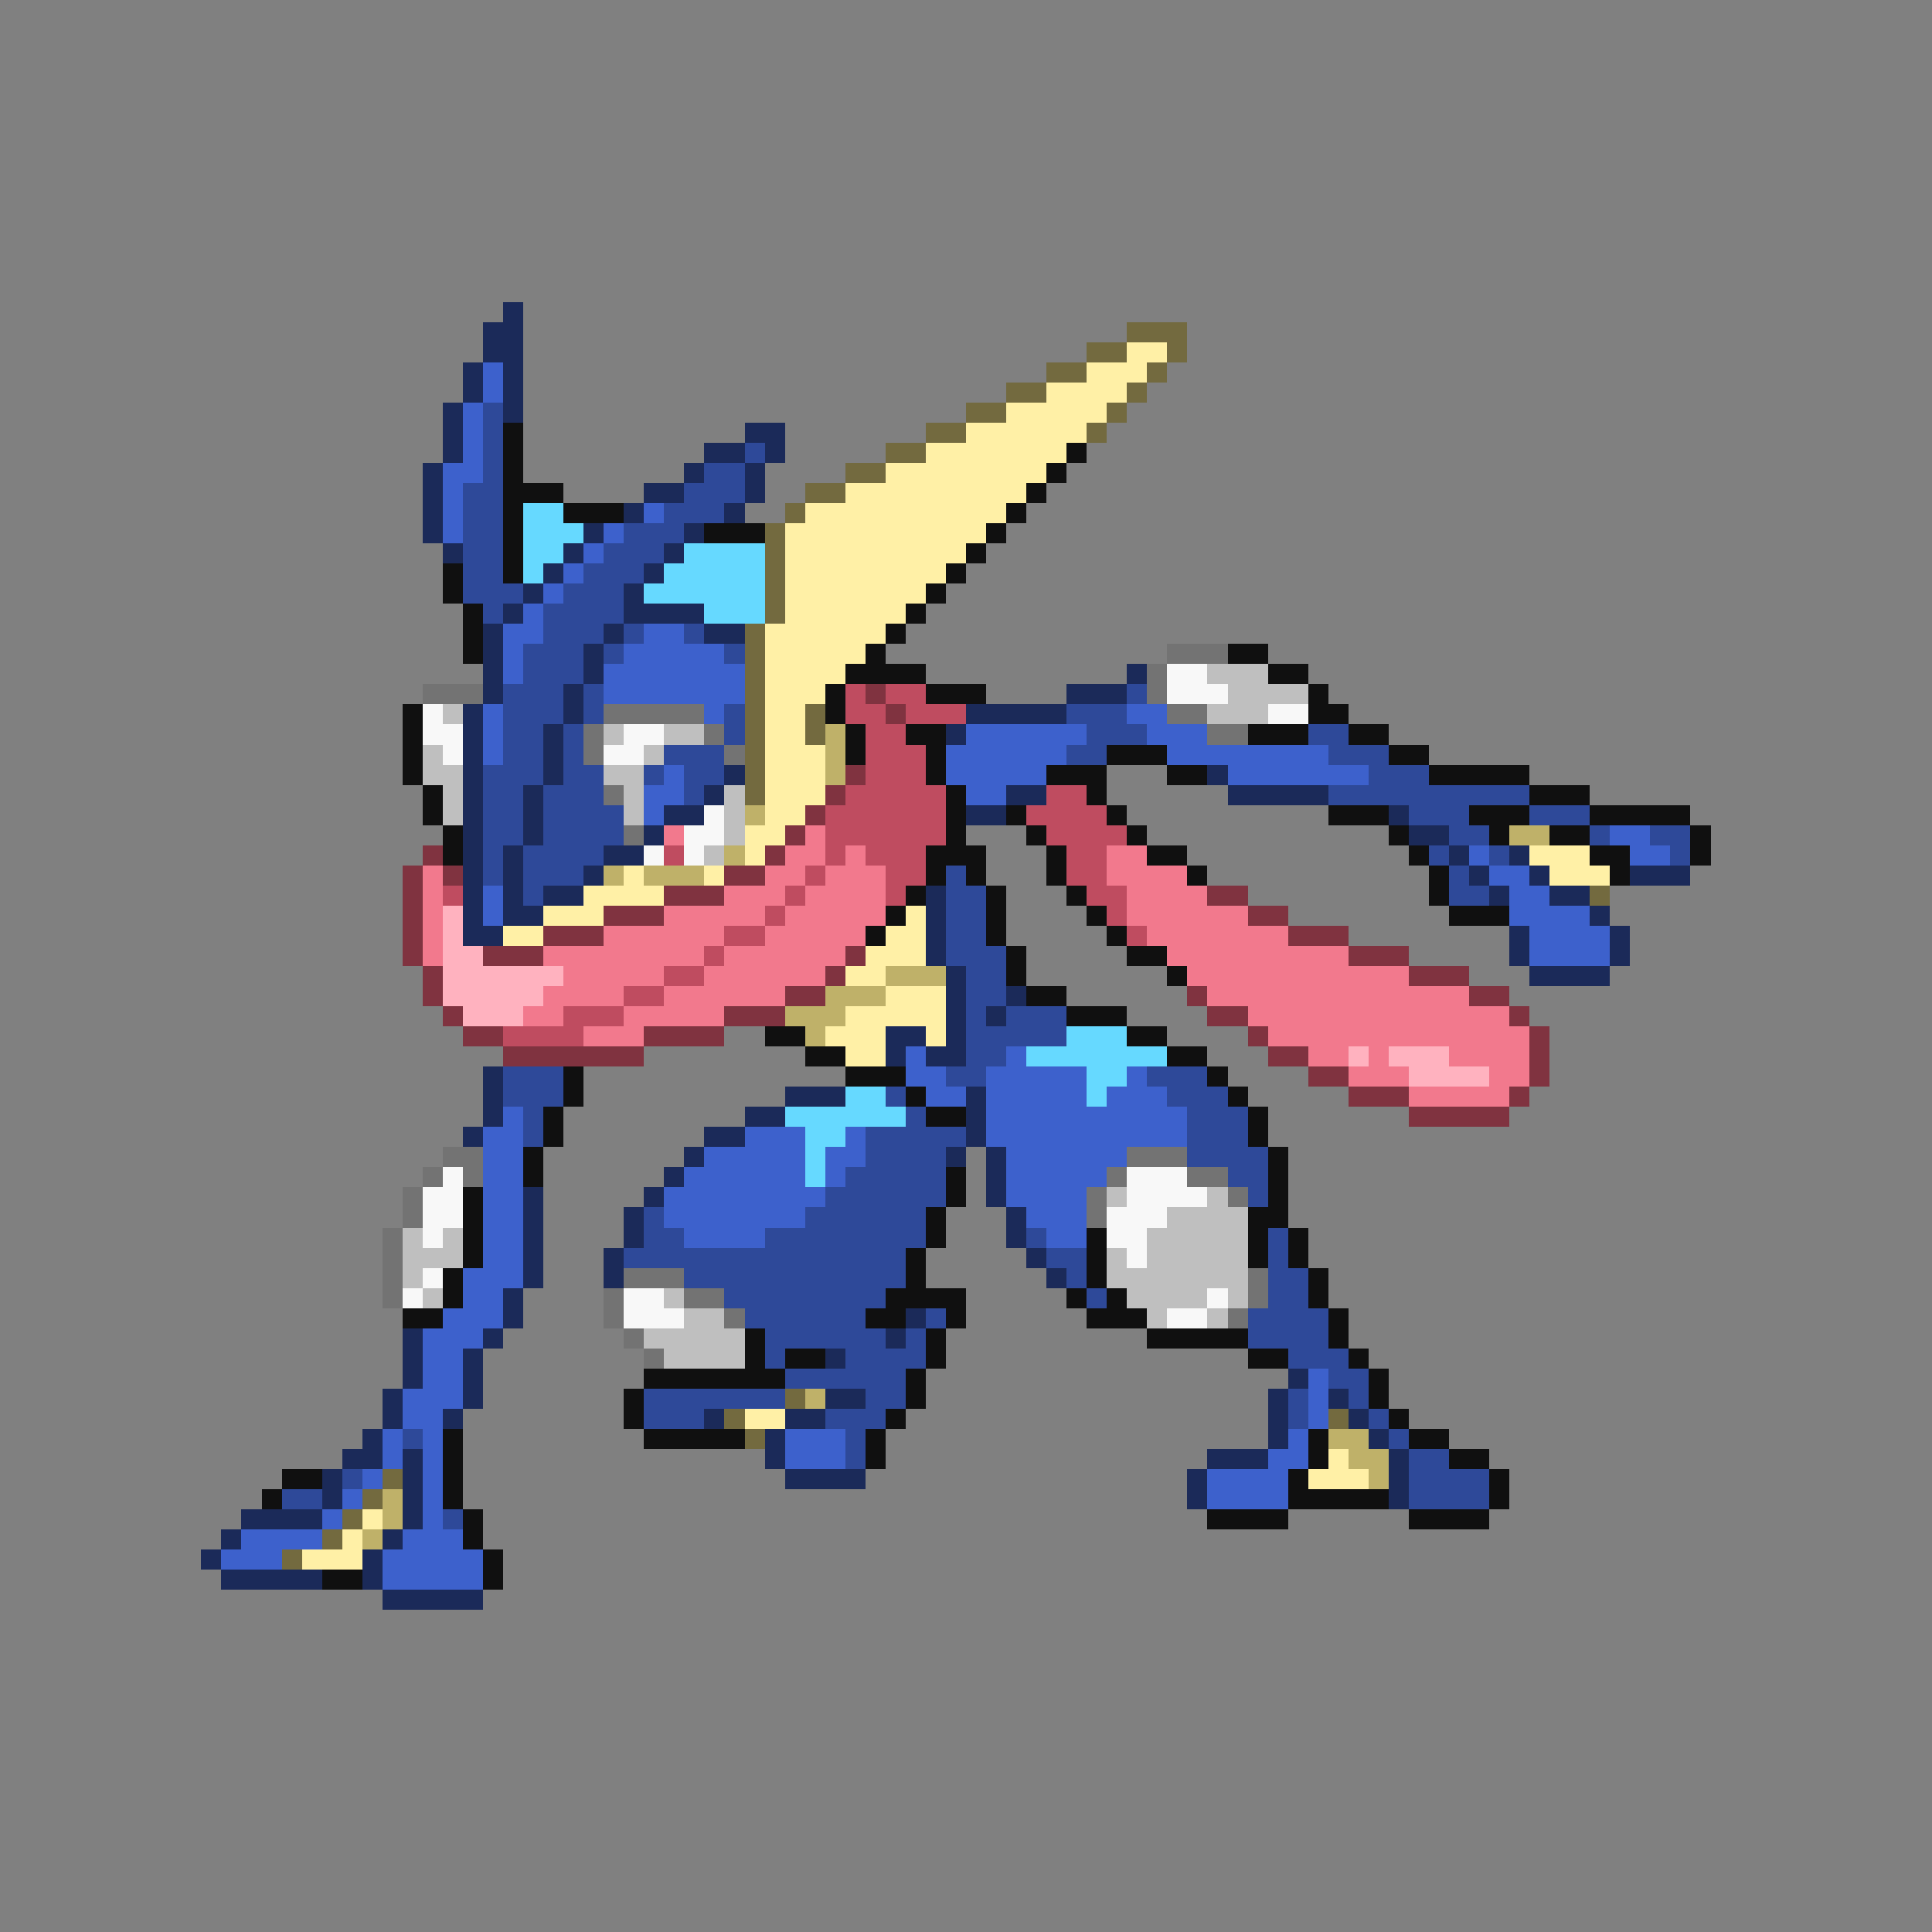 <svg xmlns="http://www.w3.org/2000/svg" viewBox="0 -0.5 96 96" shape-rendering="crispEdges">
<rect x="0" y="-0.5" width="96" height="96" fill="#808080" stroke="none"/>
<path stroke="#1b2a59" d="M25 15h1M24 16h2M24 17h2M23 18h1M25 18h1M23 19h1M25 19h1M22 20h1M25 20h1M22 21h1M37 21h2M22 22h1M35 22h2M38 22h1M21 23h1M34 23h1M37 23h1M21 24h1M32 24h2M37 24h1M21 25h1M31 25h1M36 25h1M21 26h1M29 26h1M34 26h1M22 27h1M28 27h1M33 27h1M27 28h1M32 28h1M26 29h1M31 29h1M25 30h1M31 30h4M24 31h1M30 31h1M35 31h2M24 32h1M29 32h1M24 33h1M29 33h1M56 33h1M24 34h1M28 34h1M53 34h3M23 35h1M28 35h1M48 35h5M23 36h1M27 36h1M47 36h1M23 37h1M27 37h1M23 38h1M27 38h1M36 38h1M60 38h1M23 39h1M26 39h1M35 39h1M50 39h2M61 39h5M23 40h1M26 40h1M33 40h2M48 40h2M69 40h1M23 41h1M26 41h1M32 41h1M70 41h2M23 42h1M25 42h1M30 42h2M72 42h1M75 42h1M23 43h1M25 43h1M29 43h1M73 43h1M76 43h1M81 43h3M23 44h1M25 44h1M27 44h2M46 44h1M74 44h1M77 44h2M23 45h1M25 45h2M46 45h1M79 45h1M23 46h2M46 46h1M75 46h1M80 46h1M46 47h1M75 47h1M80 47h1M47 48h1M76 48h4M47 49h1M50 49h1M47 50h1M49 50h1M44 51h2M47 51h1M44 52h1M46 52h2M24 53h1M24 54h1M39 54h3M48 54h1M24 55h1M37 55h2M48 55h1M23 56h1M35 56h2M48 56h1M34 57h1M47 57h1M49 57h1M33 58h1M49 58h1M26 59h1M32 59h1M49 59h1M26 60h1M31 60h1M50 60h1M26 61h1M31 61h1M50 61h1M26 62h1M30 62h1M51 62h1M26 63h1M30 63h1M52 63h1M25 64h1M25 65h1M45 65h1M20 66h1M24 66h1M44 66h1M20 67h1M23 67h1M41 67h1M20 68h1M23 68h1M64 68h1M19 69h1M23 69h1M41 69h2M63 69h1M66 69h1M19 70h1M22 70h1M35 70h1M39 70h2M63 70h1M67 70h1M18 71h1M38 71h1M63 71h1M68 71h1M17 72h2M20 72h1M38 72h1M60 72h3M69 72h1M16 73h1M20 73h1M39 73h4M59 73h1M69 73h1M16 74h1M20 74h1M59 74h1M69 74h1M12 75h4M20 75h1M11 76h1M19 76h1M10 77h1M18 77h1M11 78h5M18 78h1M19 79h5" />
<path stroke="#736a3f" d="M56 16h3M54 17h2M58 17h1M52 18h2M57 18h1M50 19h2M56 19h1M48 20h2M55 20h1M46 21h2M54 21h1M44 22h2M42 23h2M40 24h2M39 25h1M38 26h1M38 27h1M38 28h1M38 29h1M38 30h1M37 31h1M37 32h1M37 33h1M37 34h1M37 35h1M40 35h1M37 36h1M40 36h1M37 37h1M37 38h1M37 39h1M79 44h1M39 69h1M36 70h1M66 70h1M37 71h1M19 73h1M18 74h1M17 75h1M16 76h1M14 77h1" />
<path stroke="#fff0a6" d="M56 17h2M54 18h3M52 19h4M50 20h5M48 21h6M46 22h7M44 23h8M42 24h9M40 25h10M39 26h10M39 27h9M39 28h8M39 29h7M39 30h6M38 31h6M38 32h5M38 33h4M38 34h3M38 35h2M38 36h2M38 37h3M38 38h3M38 39h3M38 40h2M37 41h2M37 42h1M76 42h3M31 43h1M35 43h1M77 43h3M29 44h4M27 45h3M45 45h1M25 46h2M44 46h2M43 47h3M42 48h2M44 49h3M42 50h5M41 51h3M46 51h1M42 52h2M37 70h2M66 72h1M65 73h3M18 75h1M17 76h1M15 77h3" />
<path stroke="#3d61cc" d="M24 18h1M24 19h1M23 20h1M23 21h1M23 22h1M22 23h2M22 24h1M22 25h1M32 25h1M22 26h1M30 26h1M29 27h1M28 28h1M27 29h1M26 30h1M25 31h2M32 31h2M25 32h1M31 32h5M25 33h1M30 33h7M30 34h7M24 35h1M35 35h1M56 35h2M24 36h1M48 36h6M57 36h3M24 37h1M47 37h6M58 37h8M33 38h1M47 38h5M61 38h7M32 39h2M48 39h2M32 40h1M80 41h2M73 42h1M81 42h2M74 43h2M24 44h1M75 44h2M24 45h1M75 45h4M76 46h4M76 47h4M45 52h1M50 52h1M45 53h2M49 53h5M56 53h1M46 54h2M49 54h5M55 54h3M25 55h1M49 55h10M24 56h2M37 56h3M42 56h1M49 56h10M24 57h2M35 57h5M41 57h2M50 57h6M24 58h2M34 58h6M41 58h1M50 58h5M24 59h2M33 59h8M50 59h4M24 60h2M33 60h7M51 60h3M24 61h2M34 61h4M52 61h2M24 62h2M23 63h3M23 64h2M22 65h3M21 66h3M21 67h2M21 68h2M65 68h1M20 69h3M65 69h1M20 70h2M65 70h1M19 71h1M21 71h1M39 71h3M64 71h1M19 72h1M21 72h1M39 72h3M63 72h2M18 73h1M21 73h1M60 73h4M17 74h1M21 74h1M60 74h4M16 75h1M21 75h1M12 76h4M20 76h3M11 77h3M19 77h5M19 78h5" />
<path stroke="#2e4999" d="M24 20h1M24 21h1M24 22h1M37 22h1M24 23h1M35 23h2M23 24h2M34 24h3M23 25h2M33 25h3M23 26h2M31 26h3M23 27h2M30 27h3M23 28h2M29 28h3M23 29h3M28 29h3M24 30h1M27 30h4M27 31h3M31 31h1M34 31h1M26 32h3M30 32h1M36 32h1M26 33h3M25 34h3M29 34h1M56 34h1M25 35h3M29 35h1M36 35h1M53 35h3M25 36h2M28 36h1M36 36h1M54 36h3M65 36h2M25 37h2M28 37h1M33 37h3M53 37h2M66 37h3M24 38h3M28 38h2M32 38h1M34 38h2M68 38h3M24 39h2M27 39h3M34 39h1M66 39h10M24 40h2M27 40h4M70 40h3M76 40h3M24 41h2M27 41h4M72 41h2M79 41h1M82 41h2M24 42h1M26 42h4M71 42h1M74 42h1M83 42h1M24 43h1M26 43h3M47 43h1M72 43h1M26 44h1M47 44h2M72 44h2M47 45h2M47 46h2M47 47h3M48 48h2M48 49h2M48 50h1M50 50h3M48 51h5M48 52h2M25 53h3M47 53h2M57 53h3M25 54h3M44 54h1M58 54h3M26 55h1M45 55h1M59 55h3M26 56h1M43 56h5M59 56h3M43 57h4M59 57h4M42 58h5M61 58h2M41 59h6M62 59h1M32 60h1M40 60h6M32 61h2M38 61h8M51 61h1M63 61h1M31 62h14M52 62h2M63 62h1M34 63h11M53 63h1M63 63h2M36 64h8M54 64h1M63 64h2M37 65h6M46 65h1M62 65h4M38 66h6M45 66h1M62 66h4M38 67h1M42 67h4M64 67h3M39 68h6M66 68h2M32 69h7M43 69h2M64 69h1M67 69h1M32 70h3M41 70h3M64 70h1M68 70h1M20 71h1M42 71h1M69 71h1M42 72h1M70 72h2M17 73h1M70 73h4M14 74h2M70 74h4M22 75h1" />
<path stroke="#101010" d="M25 21h1M25 22h1M53 22h1M25 23h1M52 23h1M25 24h3M51 24h1M25 25h1M28 25h3M50 25h1M25 26h1M35 26h3M49 26h1M25 27h1M48 27h1M22 28h1M25 28h1M47 28h1M22 29h1M46 29h1M23 30h1M45 30h1M23 31h1M44 31h1M23 32h1M43 32h1M61 32h2M42 33h4M63 33h2M41 34h1M46 34h3M65 34h1M20 35h1M41 35h1M65 35h2M20 36h1M42 36h1M45 36h2M62 36h3M67 36h2M20 37h1M42 37h1M46 37h1M55 37h3M69 37h2M20 38h1M46 38h1M52 38h3M58 38h2M71 38h5M21 39h1M47 39h1M54 39h1M76 39h3M21 40h1M47 40h1M50 40h1M55 40h1M66 40h3M73 40h3M79 40h5M22 41h1M47 41h1M51 41h1M56 41h1M69 41h1M74 41h1M77 41h2M84 41h1M22 42h1M46 42h3M52 42h1M57 42h2M70 42h1M79 42h2M84 42h1M46 43h1M48 43h1M52 43h1M59 43h1M71 43h1M80 43h1M45 44h1M49 44h1M53 44h1M71 44h1M44 45h1M49 45h1M54 45h1M72 45h3M43 46h1M49 46h1M55 46h1M50 47h1M56 47h2M50 48h1M58 48h1M51 49h2M53 50h3M38 51h2M56 51h2M40 52h2M58 52h2M28 53h1M42 53h3M60 53h1M28 54h1M45 54h1M61 54h1M27 55h1M46 55h2M62 55h1M27 56h1M62 56h1M26 57h1M63 57h1M26 58h1M47 58h1M63 58h1M23 59h1M47 59h1M63 59h1M23 60h1M46 60h1M62 60h2M23 61h1M46 61h1M54 61h1M62 61h1M64 61h1M23 62h1M45 62h1M54 62h1M62 62h1M64 62h1M22 63h1M45 63h1M54 63h1M65 63h1M22 64h1M44 64h4M53 64h1M55 64h1M65 64h1M20 65h2M43 65h2M47 65h1M54 65h3M66 65h1M37 66h1M46 66h1M57 66h5M66 66h1M37 67h1M39 67h2M46 67h1M62 67h2M67 67h1M32 68h7M45 68h1M68 68h1M31 69h1M45 69h1M68 69h1M31 70h1M44 70h1M69 70h1M22 71h1M32 71h5M43 71h1M65 71h1M70 71h2M22 72h1M43 72h1M65 72h1M72 72h2M14 73h2M22 73h1M64 73h1M74 73h1M13 74h1M22 74h1M64 74h5M74 74h1M23 75h1M60 75h4M70 75h4M23 76h1M24 77h1M16 78h2M24 78h1" />
<path stroke="#66d9ff" d="M26 25h2M26 26h3M26 27h2M34 27h4M26 28h1M33 28h5M32 29h6M35 30h3M53 51h3M51 52h7M54 53h2M42 54h2M54 54h1M39 55h6M40 56h2M40 57h1M40 58h1" />
<path stroke="#737373" d="M58 32h3M57 33h1M21 34h3M57 34h1M30 35h5M58 35h2M29 36h1M35 36h1M60 36h2M29 37h1M36 37h1M30 39h1M31 41h1M22 57h2M56 57h3M21 58h1M23 58h1M55 58h1M59 58h2M20 59h1M54 59h1M61 59h1M20 60h1M54 60h1M19 61h1M19 62h1M19 63h1M31 63h3M62 63h1M19 64h1M30 64h1M34 64h2M62 64h1M30 65h1M36 65h1M61 65h1M31 66h1M32 67h1" />
<path stroke="#f8f8f8" d="M58 33h2M58 34h3M21 35h1M63 35h2M21 36h2M31 36h2M22 37h1M30 37h2M35 40h1M34 41h2M32 42h1M34 42h1M22 58h1M56 58h3M21 59h2M56 59h4M21 60h2M55 60h3M21 61h1M55 61h2M56 62h1M21 63h1M20 64h1M31 64h2M60 64h1M31 65h3M58 65h2" />
<path stroke="#bfbfbf" d="M60 33h3M61 34h4M22 35h1M60 35h3M30 36h1M33 36h2M21 37h1M32 37h1M21 38h2M30 38h2M22 39h1M31 39h1M36 39h1M22 40h1M31 40h1M36 40h1M36 41h1M35 42h1M55 59h1M60 59h1M58 60h4M20 61h1M22 61h1M57 61h5M20 62h3M55 62h1M57 62h5M20 63h1M55 63h7M21 64h1M33 64h1M56 64h4M61 64h1M34 65h2M57 65h1M60 65h1M32 66h5M33 67h4" />
<path stroke="#bf4c60" d="M42 34h1M44 34h2M42 35h2M45 35h3M43 36h2M43 37h3M43 38h3M42 39h5M52 39h2M41 40h6M51 40h4M41 41h6M52 41h4M33 42h1M41 42h1M43 42h3M53 42h2M40 43h1M44 43h2M53 43h2M22 44h1M39 44h1M44 44h1M54 44h2M38 45h1M55 45h1M36 46h2M56 46h1M35 47h1M33 48h2M31 49h2M28 50h3M25 51h4" />
<path stroke="#803340" d="M43 34h1M44 35h1M42 38h1M41 39h1M40 40h1M39 41h1M21 42h1M38 42h1M20 43h1M22 43h1M36 43h2M20 44h1M33 44h3M60 44h2M20 45h1M30 45h3M62 45h2M20 46h1M27 46h3M64 46h3M20 47h1M24 47h3M42 47h1M67 47h3M21 48h1M41 48h1M70 48h3M21 49h1M39 49h2M59 49h1M73 49h2M22 50h1M36 50h3M60 50h2M75 50h1M23 51h2M32 51h4M62 51h1M76 51h1M25 52h7M63 52h2M76 52h1M65 53h2M76 53h1M67 54h3M75 54h1M70 55h5" />
<path stroke="#bfb169" d="M41 36h1M41 37h1M41 38h1M37 40h1M75 41h2M36 42h1M30 43h1M32 43h3M44 48h3M41 49h3M39 50h3M40 51h1M40 69h1M66 71h2M67 72h2M68 73h1M19 74h1M19 75h1M18 76h1" />
<path stroke="#f2798d" d="M33 41h1M40 41h1M39 42h2M42 42h1M55 42h2M21 43h1M38 43h2M41 43h3M55 43h4M21 44h1M36 44h3M40 44h4M56 44h4M21 45h1M33 45h5M39 45h5M56 45h6M21 46h1M30 46h6M38 46h5M57 46h7M21 47h1M27 47h8M36 47h6M58 47h9M28 48h5M35 48h6M59 48h11M27 49h4M33 49h6M60 49h13M26 50h2M31 50h5M62 50h13M29 51h3M63 51h13M65 52h2M68 52h1M72 52h4M67 53h3M74 53h2M70 54h5" />
<path stroke="#ffb2bf" d="M22 45h1M22 46h1M22 47h2M22 48h6M22 49h5M23 50h3M67 52h1M69 52h3M70 53h4" />
</svg>